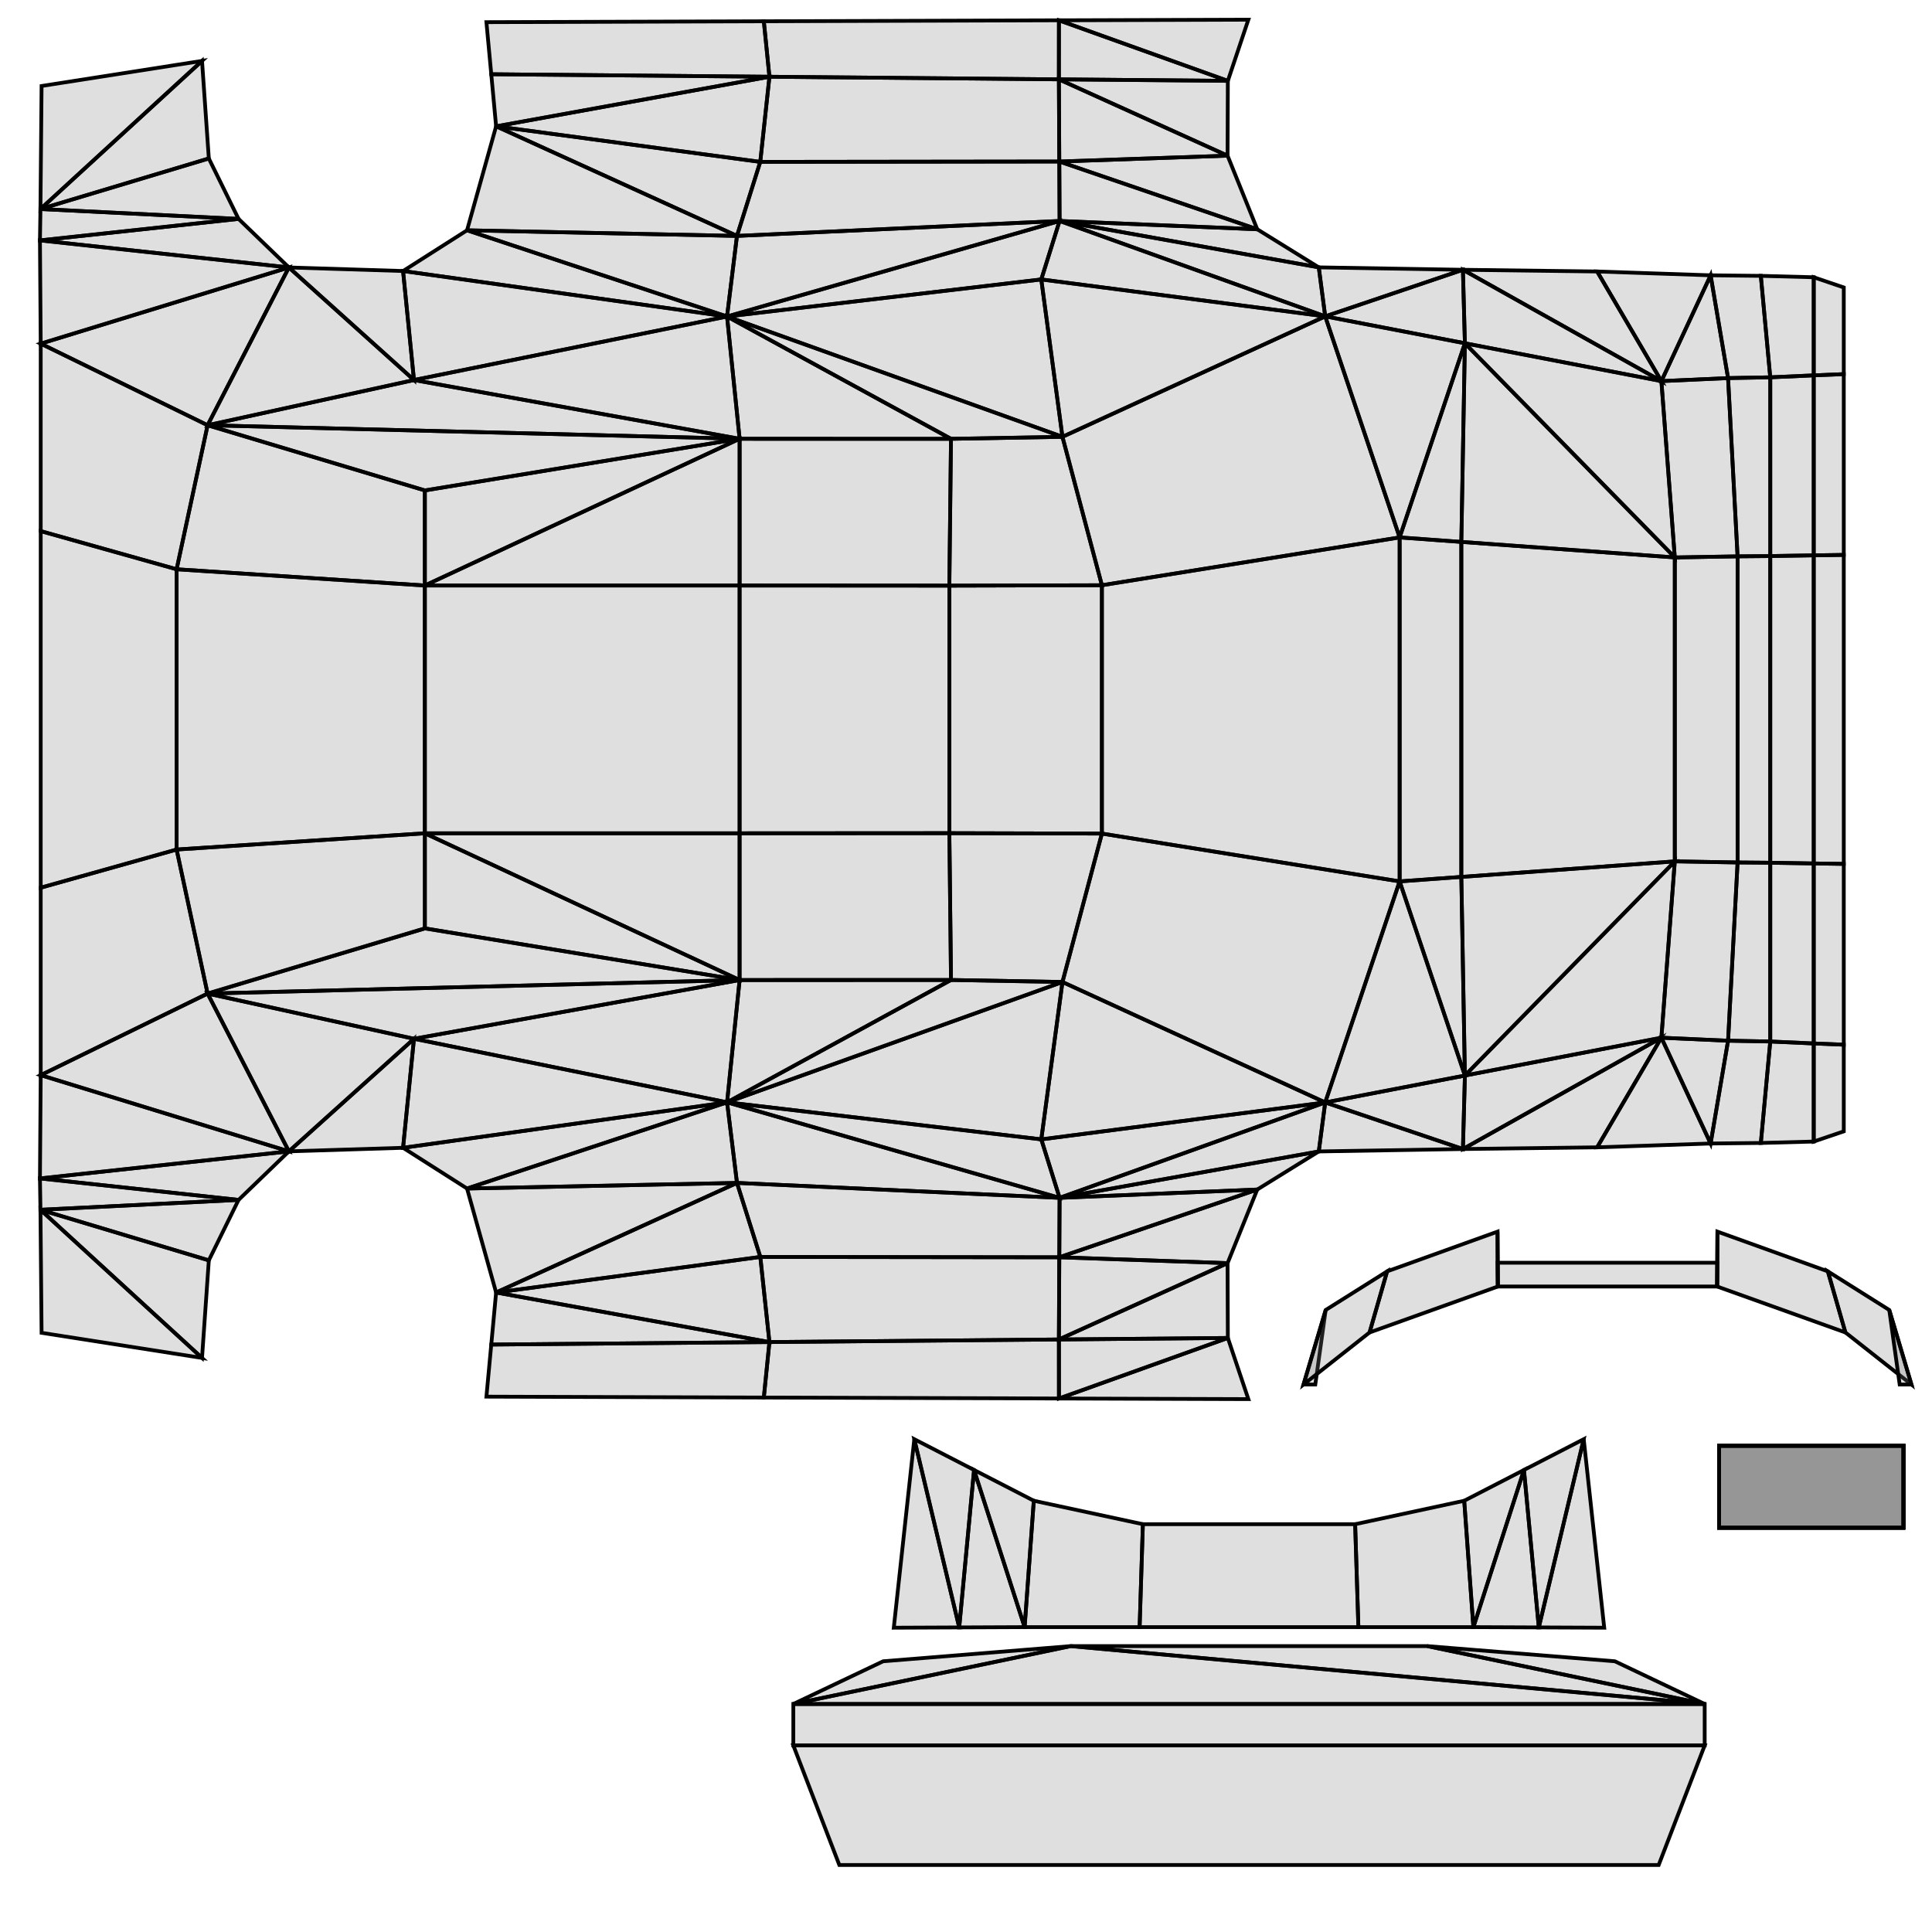 <?xml version="1.0" standalone="no"?>
<!DOCTYPE svg PUBLIC "-//W3C//DTD SVG 1.1//EN" 
  "http://www.w3.org/Graphics/SVG/1.1/DTD/svg11.dtd">
<svg width="512" height="512" viewBox="0 0 512 512"
     xmlns="http://www.w3.org/2000/svg" version="1.1">
<desc>'', body.prm, (Blender 2.79 (sub 0))</desc>
<polygon stroke="black" stroke-width="1" fill="grey" fill-opacity="0.25" points="131.531,392.562 131.531,392.562 131.531,392.562 131.531,392.562 " />
<polygon stroke="black" stroke-width="1" fill="grey" fill-opacity="0.25" points="10.790,284.929 55.016,263.309 46.805,225.135 10.790,235.249 " />
<polygon stroke="black" stroke-width="1" fill="grey" fill-opacity="0.25" points="280.799,58.556 349.489,70.856 333.189,60.761 " />
<polygon stroke="black" stroke-width="1" fill="grey" fill-opacity="0.25" points="480.660,302.523 480.660,276.527 469.138,276.007 466.638,302.895 " />
<polygon stroke="black" stroke-width="1" fill="grey" fill-opacity="0.25" points="112.590,129.967 55.016,112.691 46.805,150.865 112.590,155.168 " />
<polygon stroke="black" stroke-width="1" fill="grey" fill-opacity="0.25" points="112.590,246.032 196.004,259.717 112.590,220.832 " />
<polygon stroke="black" stroke-width="1" fill="grey" fill-opacity="0.25" points="469.138,147.363 460.478,147.437 460.478,228.563 469.138,228.637 " />
<polygon stroke="black" stroke-width="1" fill="grey" fill-opacity="0.25" points="76.555,305.122 10.586,312.295 63.215,317.991 " />
<polygon stroke="black" stroke-width="1" fill="grey" fill-opacity="0.25" points="192.675,83.877 123.771,61.030 106.819,71.823 " />
<polygon stroke="black" stroke-width="1" fill="grey" fill-opacity="0.25" points="283.739,436.236 451.760,451.574 378.261,436.236 " />
<polygon stroke="black" stroke-width="1" fill="grey" fill-opacity="0.25" points="271.537,431.207 302.014,431.207 302.876,403.931 273.965,397.712 " />
<polygon stroke="black" stroke-width="1" fill="grey" fill-opacity="0.25" points="251.590,155.201 251.590,220.799 292.014,220.906 292.014,155.094 " />
<polygon stroke="black" stroke-width="1" fill="grey" fill-opacity="0.25" points="423.260,304.053 440.283,275.001 387.690,304.504 " />
<polygon stroke="black" stroke-width="1" fill="grey" fill-opacity="0.25" points="10.790,284.929 10.586,312.295 76.555,305.122 " />
<polygon stroke="black" stroke-width="1" fill="grey" fill-opacity="0.25" points="55.341,334.006 10.720,320.604 53.539,359.864 " />
<polygon stroke="black" stroke-width="1" fill="grey" fill-opacity="0.25" points="131.531,392.562 131.531,392.562 131.531,392.562 " />
<polygon stroke="black" stroke-width="1" fill="grey" fill-opacity="0.25" points="387.690,304.504 351.195,292.160 349.489,305.144 " />
<polygon stroke="black" stroke-width="1" fill="grey" fill-opacity="0.25" points="351.195,292.160 275.952,301.944 280.799,317.443 " />
<polygon stroke="black" stroke-width="1" fill="grey" fill-opacity="0.25" points="488.621,299.818 488.621,276.851 480.660,276.527 480.660,302.523 " />
<polygon stroke="black" stroke-width="1" fill="grey" fill-opacity="0.25" points="271.537,431.207 258.131,389.556 254.201,431.284 " />
<polygon stroke="black" stroke-width="1" fill="grey" fill-opacity="0.25" points="76.555,305.122 106.819,304.177 109.711,275.288 " />
<polygon stroke="black" stroke-width="1" fill="grey" fill-opacity="0.25" points="131.531,392.562 131.531,392.562 131.531,392.562 131.531,392.562 " />
<polygon stroke="black" stroke-width="1" fill="grey" fill-opacity="0.25" points="275.952,301.944 351.195,292.160 281.562,260.240 " />
<polygon stroke="black" stroke-width="1" fill="grey" fill-opacity="0.25" points="210.240,462.556 222.433,494.248 439.567,494.248 451.760,462.556 " />
<polygon stroke="black" stroke-width="1" fill="grey" fill-opacity="0.25" points="280.799,58.556 192.675,83.877 275.952,74.055 " />
<polygon stroke="black" stroke-width="1" fill="grey" fill-opacity="0.25" points="55.016,112.691 76.555,70.878 10.790,91.071 " />
<polygon stroke="black" stroke-width="1" fill="grey" fill-opacity="0.25" points="469.138,99.993 469.138,147.363 480.660,147.175 480.660,99.473 " />
<polygon stroke="black" stroke-width="1" fill="grey" fill-opacity="0.25" points="453.332,72.959 440.283,100.999 457.956,100.198 " />
<polygon stroke="black" stroke-width="1" fill="grey" fill-opacity="0.25" points="192.675,83.877 195.307,62.517 123.771,61.030 " />
<polygon stroke="black" stroke-width="1" fill="grey" fill-opacity="0.25" points="76.555,70.878 63.215,58.008 10.586,63.705 " />
<polygon stroke="black" stroke-width="1" fill="grey" fill-opacity="0.25" points="251.590,155.201 252.026,116.292 196.004,116.283 196.004,155.168 " />
<polygon stroke="black" stroke-width="1" fill="grey" fill-opacity="0.25" points="112.590,220.832 112.590,155.168 46.805,150.865 46.805,225.135 " />
<polygon stroke="black" stroke-width="1" fill="grey" fill-opacity="0.25" points="460.478,147.437 443.837,147.726 443.837,228.274 460.478,228.563 " />
<polygon stroke="black" stroke-width="1" fill="grey" fill-opacity="0.25" points="466.638,73.105 453.332,72.959 457.956,100.198 469.138,99.993 " />
<polygon stroke="black" stroke-width="1" fill="grey" fill-opacity="0.25" points="203.907,355.663 131.474,342.525 130.190,356.325 " />
<polygon stroke="black" stroke-width="1" fill="grey" fill-opacity="0.25" points="480.660,73.477 466.638,73.105 469.138,99.993 480.660,99.473 " />
<polygon stroke="black" stroke-width="1" fill="grey" fill-opacity="0.25" points="325.316,41.251 280.723,42.805 333.189,60.761 " />
<polygon stroke="black" stroke-width="1" fill="grey" fill-opacity="0.25" points="201.476,42.901 280.723,42.805 280.618,21.027 203.907,20.337 " />
<polygon stroke="black" stroke-width="1" fill="grey" fill-opacity="0.25" points="367.603,336.924 362.945,353.117 396.945,340.938 396.862,326.394 " />
<polygon stroke="black" stroke-width="1" fill="grey" fill-opacity="0.25" points="280.618,21.027 280.723,42.805 325.316,41.251 " />
<polygon stroke="black" stroke-width="1" fill="grey" fill-opacity="0.25" points="202.419,5.636 203.907,20.337 280.618,21.027 280.627,5.382 " />
<polygon stroke="black" stroke-width="1" fill="grey" fill-opacity="0.25" points="130.190,19.675 203.907,20.337 202.419,5.636 128.907,5.875 " />
<polygon stroke="black" stroke-width="1" fill="grey" fill-opacity="0.25" points="488.621,76.182 480.660,73.477 480.660,99.473 488.621,99.149 " />
<polygon stroke="black" stroke-width="1" fill="grey" fill-opacity="0.25" points="131.474,33.474 195.307,62.517 201.476,42.901 " />
<polygon stroke="black" stroke-width="1" fill="grey" fill-opacity="0.25" points="387.690,71.496 349.489,70.856 351.195,83.840 " />
<polygon stroke="black" stroke-width="1" fill="grey" fill-opacity="0.25" points="484.397,336.924 455.138,326.394 455.055,340.938 489.055,353.117 " />
<polygon stroke="black" stroke-width="1" fill="grey" fill-opacity="0.25" points="203.907,355.663 201.494,333.098 131.474,342.525 " />
<polygon stroke="black" stroke-width="1" fill="grey" fill-opacity="0.25" points="387.268,143.609 370.918,142.420 370.918,233.580 387.268,232.390 " />
<polygon stroke="black" stroke-width="1" fill="grey" fill-opacity="0.25" points="192.684,292.132 275.952,301.944 281.562,260.240 " />
<polygon stroke="black" stroke-width="1" fill="grey" fill-opacity="0.25" points="252.026,259.708 196.004,259.717 192.684,292.132 " />
<polygon stroke="black" stroke-width="1" fill="grey" fill-opacity="0.25" points="131.474,342.525 195.309,313.483 123.771,314.970 " />
<polygon stroke="black" stroke-width="1" fill="grey" fill-opacity="0.25" points="131.474,342.525 201.494,333.098 195.309,313.483 " />
<polygon stroke="black" stroke-width="1" fill="grey" fill-opacity="0.25" points="280.799,317.443 333.189,315.238 349.489,305.144 " />
<polygon stroke="black" stroke-width="1" fill="grey" fill-opacity="0.25" points="192.684,292.132 106.819,304.177 123.771,314.970 " />
<polygon stroke="black" stroke-width="1" fill="grey" fill-opacity="0.25" points="109.711,100.712 55.016,112.691 196.004,116.283 " />
<polygon stroke="black" stroke-width="1" fill="grey" fill-opacity="0.25" points="390.463,431.207 388.035,397.712 359.124,403.931 359.986,431.207 " />
<polygon stroke="black" stroke-width="1" fill="grey" fill-opacity="0.25" points="196.004,220.832 196.004,155.168 112.590,155.168 112.590,220.832 " />
<polygon stroke="black" stroke-width="1" fill="grey" fill-opacity="0.25" points="451.760,451.574 210.240,451.574 210.240,462.556 451.760,462.556 " />
<polygon stroke="black" stroke-width="1" fill="grey" fill-opacity="0.25" points="325.391,354.570 280.627,370.617 330.828,370.780 " />
<polygon stroke="black" stroke-width="1" fill="grey" fill-opacity="0.25" points="440.283,275.001 388.214,285.030 387.690,304.504 " />
<polygon stroke="black" stroke-width="1" fill="grey" fill-opacity="0.25" points="201.494,333.098 203.907,355.663 280.618,354.973 280.723,333.195 " />
<polygon stroke="black" stroke-width="1" fill="grey" fill-opacity="0.25" points="76.555,70.878 55.016,112.691 109.711,100.712 " />
<polygon stroke="black" stroke-width="1" fill="grey" fill-opacity="0.25" points="112.590,129.967 112.590,155.168 196.004,116.283 " />
<polygon stroke="black" stroke-width="1" fill="grey" fill-opacity="0.25" points="10.790,91.071 10.790,140.751 46.805,150.865 55.016,112.691 " />
<polygon stroke="black" stroke-width="1" fill="grey" fill-opacity="0.25" points="252.026,116.292 192.675,83.877 196.004,116.283 " />
<polygon stroke="black" stroke-width="1" fill="grey" fill-opacity="0.25" points="76.555,70.878 109.711,100.712 106.819,71.823 " />
<polygon stroke="black" stroke-width="1" fill="grey" fill-opacity="0.25" points="292.014,155.094 281.562,115.760 252.026,116.292 251.590,155.201 " />
<polygon stroke="black" stroke-width="1" fill="grey" fill-opacity="0.25" points="112.590,129.967 196.004,116.283 55.016,112.691 " />
<polygon stroke="black" stroke-width="1" fill="grey" fill-opacity="0.25" points="440.283,100.999 443.837,147.726 460.478,147.437 457.956,100.198 " />
<polygon stroke="black" stroke-width="1" fill="grey" fill-opacity="0.25" points="10.790,91.071 76.555,70.878 10.586,63.705 " />
<polygon stroke="black" stroke-width="1" fill="grey" fill-opacity="0.25" points="302.876,403.931 302.014,431.207 359.986,431.207 359.124,403.931 " />
<polygon stroke="black" stroke-width="1" fill="grey" fill-opacity="0.25" points="457.956,100.198 460.478,147.437 469.138,147.363 469.138,99.993 " />
<polygon stroke="black" stroke-width="1" fill="grey" fill-opacity="0.25" points="370.918,142.420 351.195,83.840 281.562,115.760 292.014,155.094 " />
<polygon stroke="black" stroke-width="1" fill="grey" fill-opacity="0.25" points="203.907,20.337 131.474,33.474 201.476,42.901 " />
<polygon stroke="black" stroke-width="1" fill="grey" fill-opacity="0.25" points="457.956,275.802 469.138,276.007 469.138,228.637 460.478,228.563 " />
<polygon stroke="black" stroke-width="1" fill="grey" fill-opacity="0.25" points="55.341,41.994 53.539,16.136 10.720,55.396 " />
<polygon stroke="black" stroke-width="1" fill="grey" fill-opacity="0.25" points="196.004,259.717 109.711,275.288 192.684,292.132 " />
<polygon stroke="black" stroke-width="1" fill="grey" fill-opacity="0.25" points="280.723,42.805 280.799,58.556 333.189,60.761 " />
<polygon stroke="black" stroke-width="1" fill="grey" fill-opacity="0.25" points="195.309,313.483 280.799,317.443 192.684,292.132 " />
<polygon stroke="black" stroke-width="1" fill="grey" fill-opacity="0.25" points="131.531,392.562 131.531,392.562 131.531,392.562 131.531,392.562 " />
<polygon stroke="black" stroke-width="1" fill="grey" fill-opacity="0.25" points="325.316,334.749 333.189,315.238 280.723,333.194 " />
<polygon stroke="black" stroke-width="1" fill="grey" fill-opacity="0.25" points="280.618,354.973 280.627,370.617 325.391,354.570 " />
<polygon stroke="black" stroke-width="1" fill="grey" fill-opacity="0.25" points="425.135,431.361 419.702,381.399 407.799,431.284 " />
<polygon stroke="black" stroke-width="1" fill="grey" fill-opacity="0.25" points="480.660,228.825 480.660,147.175 469.138,147.363 469.138,228.637 " />
<polygon stroke="black" stroke-width="1" fill="grey" fill-opacity="0.25" points="196.004,259.717 196.004,220.832 112.590,220.832 " />
<polygon stroke="black" stroke-width="1" fill="grey" fill-opacity="0.25" points="203.907,20.337 130.190,19.675 131.474,33.474 " />
<polygon stroke="black" stroke-width="1" fill="grey" fill-opacity="0.25" points="348.566,366.909 345.447,366.909 351.323,347.162 " />
<polygon stroke="black" stroke-width="1" fill="grey" fill-opacity="0.25" points="349.489,70.856 280.799,58.556 351.195,83.840 " />
<polygon stroke="black" stroke-width="1" fill="grey" fill-opacity="0.25" points="202.419,370.364 280.627,370.617 280.618,354.973 203.907,355.663 " />
<polygon stroke="black" stroke-width="1" fill="grey" fill-opacity="0.25" points="469.138,276.007 480.660,276.527 480.660,228.825 469.138,228.637 " />
<polygon stroke="black" stroke-width="1" fill="grey" fill-opacity="0.25" points="63.215,58.008 10.720,55.396 10.586,63.705 " />
<polygon stroke="black" stroke-width="1" fill="grey" fill-opacity="0.25" points="192.675,83.877 281.562,115.760 275.952,74.055 " />
<polygon stroke="black" stroke-width="1" fill="grey" fill-opacity="0.25" points="351.195,83.840 280.799,58.556 275.952,74.055 " />
<polygon stroke="black" stroke-width="1" fill="grey" fill-opacity="0.25" points="112.590,246.032 55.016,263.309 196.004,259.717 " />
<polygon stroke="black" stroke-width="1" fill="grey" fill-opacity="0.25" points="130.190,356.325 128.907,370.125 202.419,370.364 203.907,355.663 " />
<polygon stroke="black" stroke-width="1" fill="grey" fill-opacity="0.25" points="453.332,72.959 423.260,71.947 440.283,100.999 " />
<polygon stroke="black" stroke-width="1" fill="grey" fill-opacity="0.25" points="46.805,225.135 46.805,150.865 10.790,140.751 10.790,235.249 " />
<polygon stroke="black" stroke-width="1" fill="grey" fill-opacity="0.25" points="280.618,21.027 325.391,21.429 280.627,5.382 " />
<polygon stroke="black" stroke-width="1" fill="grey" fill-opacity="0.25" points="351.323,347.162 345.447,366.909 362.945,353.117 367.603,336.924 " />
<polygon stroke="black" stroke-width="1" fill="grey" fill-opacity="0.25" points="388.214,285.030 387.268,232.390 370.918,233.580 " />
<polygon stroke="black" stroke-width="1" fill="grey" fill-opacity="0.25" points="76.555,305.122 109.711,275.288 55.016,263.309 " />
<polygon stroke="black" stroke-width="1" fill="grey" fill-opacity="0.25" points="387.690,71.496 351.195,83.840 388.214,90.970 " />
<polygon stroke="black" stroke-width="1" fill="grey" fill-opacity="0.25" points="453.332,303.041 440.283,275.001 423.260,304.053 " />
<polygon stroke="black" stroke-width="1" fill="grey" fill-opacity="0.25" points="131.531,392.562 131.531,392.562 131.531,392.562 " />
<polygon stroke="black" stroke-width="1" fill="grey" fill-opacity="0.25" points="500.677,347.162 484.397,336.924 489.055,353.117 506.553,366.909 " />
<polygon stroke="black" stroke-width="1" fill="grey" fill-opacity="0.25" points="251.590,220.799 251.590,155.201 196.004,155.168 196.004,220.832 " />
<polygon stroke="black" stroke-width="1" fill="grey" fill-opacity="0.25" points="370.918,233.580 292.014,220.906 281.562,260.240 351.195,292.160 " />
<polygon stroke="black" stroke-width="1" fill="grey" fill-opacity="0.25" points="325.391,21.429 330.828,5.219 280.627,5.382 " />
<polygon stroke="black" stroke-width="1" fill="grey" fill-opacity="0.25" points="195.307,62.517 192.675,83.877 280.799,58.556 " />
<polygon stroke="black" stroke-width="1" fill="grey" fill-opacity="0.25" points="192.684,292.132 123.771,314.970 195.309,313.483 " />
<polygon stroke="black" stroke-width="1" fill="grey" fill-opacity="0.25" points="292.014,220.906 251.590,220.799 252.026,259.708 281.562,260.240 " />
<polygon stroke="black" stroke-width="1" fill="grey" fill-opacity="0.25" points="131.531,392.562 131.531,392.562 131.531,392.562 131.531,392.562 " />
<polygon stroke="black" stroke-width="1" fill="grey" fill-opacity="0.25" points="131.531,392.562 131.531,392.562 131.531,392.562 131.531,392.562 " />
<polygon stroke="black" stroke-width="1" fill="grey" fill-opacity="0.25" points="280.618,354.973 325.316,334.749 280.723,333.194 " />
<polygon stroke="black" stroke-width="1" fill="grey" fill-opacity="0.25" points="251.590,220.799 196.004,220.832 196.004,259.717 252.026,259.708 " />
<polygon stroke="black" stroke-width="1" fill="grey" fill-opacity="0.25" points="423.260,71.947 387.690,71.496 440.283,100.999 " />
<polygon stroke="black" stroke-width="1" fill="grey" fill-opacity="0.25" points="275.952,74.055 281.562,115.760 351.195,83.840 " />
<polygon stroke="black" stroke-width="1" fill="grey" fill-opacity="0.25" points="196.004,116.283 112.590,155.168 196.004,155.168 " />
<polygon stroke="black" stroke-width="1" fill="grey" fill-opacity="0.25" points="236.865,431.361 254.201,431.284 242.298,381.399 " />
<polygon stroke="black" stroke-width="1" fill="grey" fill-opacity="0.25" points="453.332,303.041 457.956,275.802 440.283,275.001 " />
<polygon stroke="black" stroke-width="1" fill="grey" fill-opacity="0.25" points="196.004,259.717 55.016,263.309 109.711,275.288 " />
<polygon stroke="black" stroke-width="1" fill="grey" fill-opacity="0.25" points="440.283,275.001 457.956,275.802 460.478,228.563 443.837,228.274 " />
<polygon stroke="black" stroke-width="1" fill="grey" fill-opacity="0.25" points="131.474,33.475 123.771,61.030 195.307,62.517 " />
<polygon stroke="black" stroke-width="1" fill="grey" fill-opacity="0.25" points="390.463,431.207 407.799,431.284 403.869,389.556 " />
<polygon stroke="black" stroke-width="1" fill="grey" fill-opacity="0.25" points="112.590,246.032 112.590,220.832 46.805,225.135 55.016,263.309 " />
<polygon stroke="black" stroke-width="1" fill="grey" fill-opacity="0.25" points="387.690,304.504 388.214,285.030 351.195,292.160 " />
<polygon stroke="black" stroke-width="1" fill="grey" fill-opacity="0.25" points="388.214,90.970 370.918,142.420 387.268,143.609 " />
<polygon stroke="black" stroke-width="1" fill="grey" fill-opacity="0.25" points="106.819,71.823 109.711,100.712 192.675,83.877 " />
<polygon stroke="black" stroke-width="1" fill="grey" fill-opacity="0.25" points="55.341,41.994 10.720,55.396 63.215,58.008 " />
<polygon stroke="black" stroke-width="1" fill="grey" fill-opacity="0.25" points="252.026,116.292 281.562,115.760 192.675,83.877 " />
<polygon stroke="black" stroke-width="1" fill="grey" fill-opacity="0.25" points="325.391,21.429 280.618,21.027 325.316,41.251 " />
<polygon stroke="black" stroke-width="1" fill="grey" fill-opacity="0.25" points="195.307,62.517 280.799,58.556 280.723,42.805 201.476,42.901 " />
<polygon stroke="black" stroke-width="1" fill="grey" fill-opacity="0.25" points="280.723,333.194 333.189,315.238 280.799,317.443 " />
<polygon stroke="black" stroke-width="1" fill="grey" fill-opacity="0.25" points="349.489,305.144 351.195,292.160 280.799,317.443 " />
<polygon stroke="black" stroke-width="1" fill="grey" fill-opacity="0.25" points="273.965,397.712 258.131,389.556 271.537,431.207 " />
<polygon stroke="black" stroke-width="1" fill="grey" fill-opacity="0.25" points="503.434,366.909 500.677,347.162 506.553,366.909 " />
<polygon stroke="black" stroke-width="1" fill="grey" fill-opacity="0.25" points="443.837,228.274 388.214,285.030 440.283,275.001 " />
<polygon stroke="black" stroke-width="1" fill="grey" fill-opacity="0.25" points="480.660,99.473 480.660,147.175 488.621,147.058 488.621,99.149 " />
<polygon stroke="black" stroke-width="1" fill="grey" fill-opacity="0.25" points="63.215,317.991 10.586,312.295 10.720,320.604 " />
<polygon stroke="black" stroke-width="1" fill="grey" fill-opacity="0.25" points="53.539,16.136 11.019,22.787 10.720,55.396 " />
<polygon stroke="black" stroke-width="1" fill="grey" fill-opacity="0.25" points="254.201,431.284 258.131,389.556 242.298,381.399 " />
<polygon stroke="black" stroke-width="1" fill="grey" fill-opacity="0.25" points="131.531,392.562 131.531,392.562 131.531,392.562 " />
<polygon stroke="black" stroke-width="1" fill="grey" fill-opacity="0.25" points="131.531,392.562 131.531,392.562 131.531,392.562 131.531,392.562 " />
<polygon stroke="black" stroke-width="1" fill="grey" fill-opacity="0.25" points="195.309,313.483 201.494,333.098 280.723,333.195 280.799,317.443 " />
<polygon stroke="black" stroke-width="1" fill="grey" fill-opacity="0.25" points="131.531,392.562 131.531,392.562 131.531,392.562 " />
<polygon stroke="black" stroke-width="1" fill="grey" fill-opacity="0.25" points="131.531,392.562 131.531,392.562 131.531,392.562 " />
<polygon stroke="black" stroke-width="1" fill="grey" fill-opacity="0.25" points="131.531,392.562 131.531,392.562 131.531,392.562 131.531,392.562 " />
<polygon stroke="black" stroke-width="1" fill="grey" fill-opacity="0.25" points="488.621,147.058 480.660,147.175 480.660,228.825 488.621,228.942 " />
<polygon stroke="black" stroke-width="1" fill="grey" fill-opacity="0.25" points="53.539,359.864 10.720,320.604 11.019,353.212 " />
<polygon stroke="black" stroke-width="1" fill="grey" fill-opacity="0.25" points="131.531,392.562 131.531,392.562 131.531,392.562 131.531,392.562 " />
<polygon stroke="black" stroke-width="1" fill="grey" fill-opacity="0.25" points="131.531,392.562 131.531,392.562 131.531,392.562 " />
<polygon stroke="black" stroke-width="1" fill="grey" fill-opacity="0.25" points="131.531,392.562 131.531,392.562 131.531,392.562 131.531,392.562 " />
<polygon stroke="black" stroke-width="1" fill="grey" fill-opacity="0.25" points="388.035,397.712 390.463,431.207 403.869,389.556 " />
<polygon stroke="black" stroke-width="1" fill="grey" fill-opacity="0.25" points="443.837,228.274 443.837,147.726 387.268,143.609 387.268,232.390 " />
<polygon stroke="black" stroke-width="1" fill="grey" fill-opacity="0.25" points="131.531,392.562 131.531,392.562 131.531,392.562 131.531,392.562 " />
<polygon stroke="black" stroke-width="1" fill="grey" fill-opacity="0.25" points="131.531,392.562 131.531,392.562 131.531,392.562 131.531,392.562 " />
<polygon stroke="black" stroke-width="1" fill="grey" fill-opacity="0.25" points="131.531,392.562 131.531,392.562 131.531,392.562 " />
<polygon stroke="black" stroke-width="1" fill="grey" fill-opacity="0.25" points="131.531,392.562 131.531,392.562 131.531,392.562 " />
<polygon stroke="black" stroke-width="1" fill="grey" fill-opacity="0.25" points="131.531,392.562 131.531,392.562 131.531,392.562 131.531,392.562 " />
<polygon stroke="black" stroke-width="1" fill="grey" fill-opacity="0.25" points="131.531,392.562 131.531,392.562 131.531,392.562 " />
<polygon stroke="black" stroke-width="1" fill="grey" fill-opacity="0.25" points="131.531,392.562 131.531,392.562 131.531,392.562 131.531,392.562 " />
<polygon stroke="black" stroke-width="1" fill="grey" fill-opacity="0.25" points="131.531,392.562 131.531,392.562 131.531,392.562 131.531,392.562 " />
<polygon stroke="black" stroke-width="1" fill="grey" fill-opacity="0.25" points="131.531,392.562 131.531,392.562 131.531,392.562 " />
<polygon stroke="black" stroke-width="1" fill="grey" fill-opacity="0.25" points="131.531,392.562 131.531,392.562 131.531,392.562 " />
<polygon stroke="black" stroke-width="1" fill="grey" fill-opacity="0.25" points="131.531,392.562 131.531,392.562 131.531,392.562 " />
<polygon stroke="black" stroke-width="1" fill="grey" fill-opacity="0.25" points="131.531,392.562 131.531,392.562 131.531,392.562 131.531,392.562 " />
<polygon stroke="black" stroke-width="1" fill="grey" fill-opacity="0.25" points="131.531,392.562 131.531,392.562 131.531,392.562 131.531,392.562 " />
<polygon stroke="black" stroke-width="1" fill="grey" fill-opacity="0.25" points="131.531,392.562 131.531,392.562 131.531,392.562 " />
<polygon stroke="black" stroke-width="1" fill="grey" fill-opacity="0.25" points="131.531,392.562 131.531,392.562 131.531,392.562 " />
<polygon stroke="black" stroke-width="1" fill="grey" fill-opacity="0.25" points="131.531,392.562 131.531,392.562 131.531,392.562 " />
<polygon stroke="black" stroke-width="1" fill="grey" fill-opacity="0.25" points="131.531,392.562 131.531,392.562 131.531,392.562 131.531,392.562 " />
<polygon stroke="black" stroke-width="1" fill="grey" fill-opacity="0.25" points="131.531,392.562 131.531,392.562 131.531,392.562 131.531,392.562 " />
<polygon stroke="black" stroke-width="1" fill="grey" fill-opacity="0.25" points="131.531,392.562 131.531,392.562 131.531,392.562 131.531,392.562 " />
<polygon stroke="black" stroke-width="1" fill="grey" fill-opacity="0.25" points="55.341,334.006 63.215,317.991 10.720,320.604 " />
<polygon stroke="black" stroke-width="1" fill="grey" fill-opacity="0.25" points="131.531,392.562 131.531,392.562 131.531,392.562 " />
<polygon stroke="black" stroke-width="1" fill="grey" fill-opacity="0.25" points="131.531,392.562 131.531,392.562 131.531,392.562 131.531,392.562 " />
<polygon stroke="black" stroke-width="1" fill="grey" fill-opacity="0.25" points="131.531,392.562 131.531,392.562 131.531,392.562 131.531,392.562 " />
<polygon stroke="black" stroke-width="1" fill="grey" fill-opacity="0.25" points="407.799,431.284 419.702,381.399 403.869,389.556 " />
<polygon stroke="black" stroke-width="1" fill="grey" fill-opacity="0.25" points="131.531,392.562 131.531,392.562 131.531,392.562 131.531,392.562 " />
<polygon stroke="black" stroke-width="1" fill="grey" fill-opacity="0.25" points="131.531,392.562 131.531,392.562 131.531,392.562 " />
<polygon stroke="black" stroke-width="1" fill="grey" fill-opacity="0.25" points="131.531,392.562 131.531,392.562 131.531,392.562 " />
<polygon stroke="black" stroke-width="1" fill="grey" fill-opacity="0.25" points="131.531,392.562 131.531,392.562 131.531,392.562 131.531,392.562 " />
<polygon stroke="black" stroke-width="1" fill="grey" fill-opacity="0.25" points="131.531,392.562 131.531,392.562 131.531,392.562 " />
<polygon stroke="black" stroke-width="1" fill="grey" fill-opacity="0.25" points="131.531,392.562 131.531,392.562 131.531,392.562 " />
<polygon stroke="black" stroke-width="1" fill="grey" fill-opacity="0.25" points="131.531,392.562 131.531,392.562 131.531,392.562 131.531,392.562 " />
<polygon stroke="black" stroke-width="1" fill="grey" fill-opacity="0.25" points="131.531,392.562 131.531,392.562 131.531,392.562 131.531,392.562 " />
<polygon stroke="black" stroke-width="1" fill="grey" fill-opacity="0.25" points="131.531,392.562 131.531,392.562 131.531,392.562 " />
<polygon stroke="black" stroke-width="1" fill="grey" fill-opacity="0.25" points="131.531,392.562 131.531,392.562 131.531,392.562 " />
<polygon stroke="black" stroke-width="1" fill="grey" fill-opacity="0.25" points="131.531,392.562 131.531,392.562 131.531,392.562 131.531,392.562 " />
<polygon stroke="black" stroke-width="1" fill="grey" fill-opacity="0.25" points="131.531,392.562 131.531,392.562 131.531,392.562 " />
<polygon stroke="black" stroke-width="1" fill="grey" fill-opacity="0.25" points="131.531,392.562 131.531,392.562 131.531,392.562 131.531,392.562 " />
<polygon stroke="black" stroke-width="1" fill="grey" fill-opacity="0.25" points="466.638,302.895 469.138,276.007 457.956,275.802 453.332,303.041 " />
<polygon stroke="black" stroke-width="1" fill="grey" fill-opacity="0.25" points="252.026,259.708 192.684,292.132 281.562,260.240 " />
<polygon stroke="black" stroke-width="1" fill="grey" fill-opacity="0.25" points="131.531,392.562 131.531,392.562 131.531,392.562 " />
<polygon stroke="black" stroke-width="1" fill="grey" fill-opacity="0.25" points="106.819,304.177 192.684,292.132 109.711,275.288 " />
<polygon stroke="black" stroke-width="1" fill="grey" fill-opacity="0.25" points="131.531,392.562 131.531,392.562 131.531,392.562 " />
<polygon stroke="black" stroke-width="1" fill="grey" fill-opacity="0.25" points="480.660,276.527 488.621,276.851 488.621,228.942 480.660,228.825 " />
<polygon stroke="black" stroke-width="1" fill="grey" fill-opacity="0.25" points="131.531,392.562 131.531,392.562 131.531,392.562 " />
<polygon stroke="black" stroke-width="1" fill="grey" fill-opacity="0.25" points="325.391,354.570 325.316,334.749 280.618,354.973 " />
<polygon stroke="black" stroke-width="1" fill="grey" fill-opacity="0.25" points="131.531,392.562 131.531,392.562 131.531,392.562 131.531,392.562 " />
<polygon stroke="black" stroke-width="1" fill="grey" fill-opacity="0.25" points="131.531,392.562 131.531,392.562 131.531,392.562 131.531,392.562 " />
<polygon stroke="black" stroke-width="1" fill="grey" fill-opacity="0.25" points="131.531,392.562 131.531,392.562 131.531,392.562 " />
<polygon stroke="black" stroke-width="1" fill="grey" fill-opacity="0.25" points="131.531,392.562 131.531,392.562 131.531,392.562 " />
<polygon stroke="black" stroke-width="1" fill="grey" fill-opacity="0.25" points="131.531,392.562 131.531,392.562 131.531,392.562 131.531,392.562 " />
<polygon stroke="black" stroke-width="1" fill="grey" fill-opacity="0.25" points="131.531,392.562 131.531,392.562 131.531,392.562 131.531,392.562 " />
<polygon stroke="black" stroke-width="1" fill="grey" fill-opacity="0.25" points="131.531,392.562 131.531,392.562 131.531,392.562 " />
<polygon stroke="black" stroke-width="1" fill="grey" fill-opacity="0.25" points="131.531,392.562 131.531,392.562 131.531,392.562 131.531,392.562 " />
<polygon stroke="black" stroke-width="1" fill="grey" fill-opacity="0.25" points="131.531,392.562 131.531,392.562 131.531,392.562 131.531,392.562 " />
<polygon stroke="black" stroke-width="1" fill="grey" fill-opacity="0.25" points="131.531,392.562 131.531,392.562 131.531,392.562 " />
<polygon stroke="black" stroke-width="1" fill="grey" fill-opacity="0.25" points="131.531,392.562 131.531,392.562 131.531,392.562 " />
<polygon stroke="black" stroke-width="1" fill="grey" fill-opacity="0.25" points="131.531,392.562 131.531,392.562 131.531,392.562 131.531,392.562 " />
<polygon stroke="black" stroke-width="1" fill="grey" fill-opacity="0.25" points="131.531,392.562 131.531,392.562 131.531,392.562 " />
<polygon stroke="black" stroke-width="1" fill="grey" fill-opacity="0.25" points="131.531,392.562 131.531,392.562 131.531,392.562 131.531,392.562 " />
<polygon stroke="black" stroke-width="1" fill="grey" fill-opacity="0.25" points="55.016,263.309 10.790,284.929 76.555,305.122 " />
<polygon stroke="black" stroke-width="1" fill="grey" fill-opacity="0.25" points="280.799,317.443 275.952,301.944 192.684,292.132 " />
<polygon stroke="black" stroke-width="1" fill="grey" fill-opacity="0.25" points="131.531,392.562 131.531,392.562 131.531,392.562 " />
<polygon stroke="black" stroke-width="1" fill="grey" fill-opacity="0.25" points="131.531,392.562 131.531,392.562 131.531,392.562 131.531,392.562 " />
<polygon stroke="black" stroke-width="1" fill="grey" fill-opacity="0.25" points="131.531,392.562 131.531,392.562 131.531,392.562 " />
<polygon stroke="black" stroke-width="1" fill="grey" fill-opacity="0.25" points="131.531,392.562 131.531,392.562 131.531,392.562 131.531,392.562 " />
<polygon stroke="black" stroke-width="1" fill="grey" fill-opacity="0.25" points="387.268,143.609 443.837,147.726 388.214,90.970 " />
<polygon stroke="black" stroke-width="1" fill="grey" fill-opacity="0.25" points="455.111,334.632 396.889,334.632 396.945,340.938 455.055,340.938 " />
<polygon stroke="black" stroke-width="1" fill="grey" fill-opacity="0.25" points="440.283,100.999 387.690,71.496 388.214,90.970 " />
<polygon stroke="black" stroke-width="1" fill="grey" fill-opacity="0.25" points="387.268,232.390 388.214,285.030 443.837,228.274 " />
<polygon stroke="black" stroke-width="1" fill="grey" fill-opacity="0.25" points="131.531,392.562 131.531,392.562 131.531,392.562 131.531,392.562 " />
<polygon stroke="black" stroke-width="1" fill="grey" fill-opacity="0.25" points="443.837,147.726 440.283,100.999 388.214,90.970 " />
<polygon stroke="black" stroke-width="1" fill="grey" fill-opacity="0.25" points="388.214,90.970 351.195,83.840 370.918,142.420 " />
<polygon stroke="black" stroke-width="1" fill="grey" fill-opacity="0.25" points="131.531,392.562 131.531,392.562 131.531,392.562 " />
<polygon stroke="black" stroke-width="1" fill="grey" fill-opacity="0.25" points="396.945,340.938 396.889,334.632 396.862,326.394 " />
<polygon stroke="black" stroke-width="1" fill="grey" fill-opacity="0.25" points="388.214,285.030 370.918,233.580 351.195,292.160 " />
<polygon stroke="black" stroke-width="1" fill="grey" fill-opacity="0.25" points="131.531,392.562 131.531,392.562 131.531,392.562 " />
<polygon stroke="black" stroke-width="1" fill="grey" fill-opacity="0.25" points="131.531,392.562 131.531,392.562 131.531,392.562 131.531,392.562 " />
<polygon stroke="black" stroke-width="1" fill="grey" fill-opacity="0.25" points="455.055,340.938 455.138,326.394 455.111,334.632 " />
<polygon stroke="black" stroke-width="1" fill="grey" fill-opacity="0.25" points="109.711,100.712 196.004,116.283 192.675,83.877 " />
<polygon stroke="black" stroke-width="1" fill="grey" fill-opacity="0.25" points="131.531,392.562 131.531,392.562 131.531,392.562 " />
<polygon stroke="black" stroke-width="1" fill="grey" fill-opacity="0.25" points="292.014,155.094 292.014,220.906 370.918,233.580 370.918,142.420 " />
<polygon stroke="black" stroke-width="1" fill="grey" fill-opacity="0.25" points="131.531,392.562 131.531,392.562 131.531,392.562 " />
<polygon stroke="black" stroke-width="1" fill="grey" fill-opacity="0.25" points="131.531,392.562 131.531,392.562 131.531,392.562 " />
<polygon stroke="black" stroke-width="1" fill="grey" fill-opacity="0.25" points="131.531,392.562 131.531,392.562 131.531,392.562 " />
<polygon stroke="black" stroke-width="1" fill="grey" fill-opacity="0.25" points="131.531,392.562 131.531,392.562 131.531,392.562 " />
<polygon stroke="black" stroke-width="1" fill="grey" fill-opacity="0.25" points="131.531,392.562 131.531,392.562 131.531,392.562 " />
<polygon stroke="black" stroke-width="1" fill="grey" fill-opacity="0.25" points="131.531,392.562 131.531,392.562 131.531,392.562 " />
<polygon stroke="black" stroke-width="1" fill="grey" fill-opacity="0.25" points="131.531,392.562 131.531,392.562 131.531,392.562 " />
<polygon stroke="black" stroke-width="1" fill="grey" fill-opacity="0.25" points="131.531,392.562 131.531,392.562 131.531,392.562 " />
<polygon stroke="black" stroke-width="1" fill="grey" fill-opacity="0.25" points="131.531,392.562 131.531,392.562 131.531,392.562 " />
<polygon stroke="black" stroke-width="1" fill="grey" fill-opacity="0.25" points="131.531,392.562 131.531,392.562 131.531,392.562 " />
<polygon stroke="black" stroke-width="1" fill="grey" fill-opacity="0.25" points="131.531,392.562 131.531,392.562 131.531,392.562 " />
<polygon stroke="black" stroke-width="1" fill="grey" fill-opacity="0.25" points="504.426,404.847 504.426,383.153 455.574,383.153 455.574,404.847 " />
<polygon stroke="black" stroke-width="1" fill="grey" fill-opacity="0.25" points="504.426,404.847 504.426,383.153 455.574,383.153 455.574,404.847 " />
<polygon stroke="black" stroke-width="1" fill="grey" fill-opacity="0.25" points="504.426,404.847 504.426,383.153 455.574,383.153 455.574,404.847 " />
<polygon stroke="black" stroke-width="1" fill="grey" fill-opacity="0.25" points="504.426,404.847 455.574,404.847 455.574,383.153 504.426,383.153 " />
<polygon stroke="black" stroke-width="1" fill="grey" fill-opacity="0.25" points="504.426,404.847 455.574,404.847 455.574,383.153 504.426,383.153 " />
<polygon stroke="black" stroke-width="1" fill="grey" fill-opacity="0.25" points="504.426,404.847 455.574,404.847 455.574,383.153 504.426,383.153 " />
<polygon stroke="black" stroke-width="1" fill="grey" fill-opacity="0.25" points="283.739,436.236 234.047,440.257 210.240,451.574 " />
<polygon stroke="black" stroke-width="1" fill="grey" fill-opacity="0.25" points="210.240,451.574 451.760,451.574 283.739,436.236 " />
<polygon stroke="black" stroke-width="1" fill="grey" fill-opacity="0.25" points="451.760,451.574 427.953,440.257 378.261,436.236 " />

</svg>
